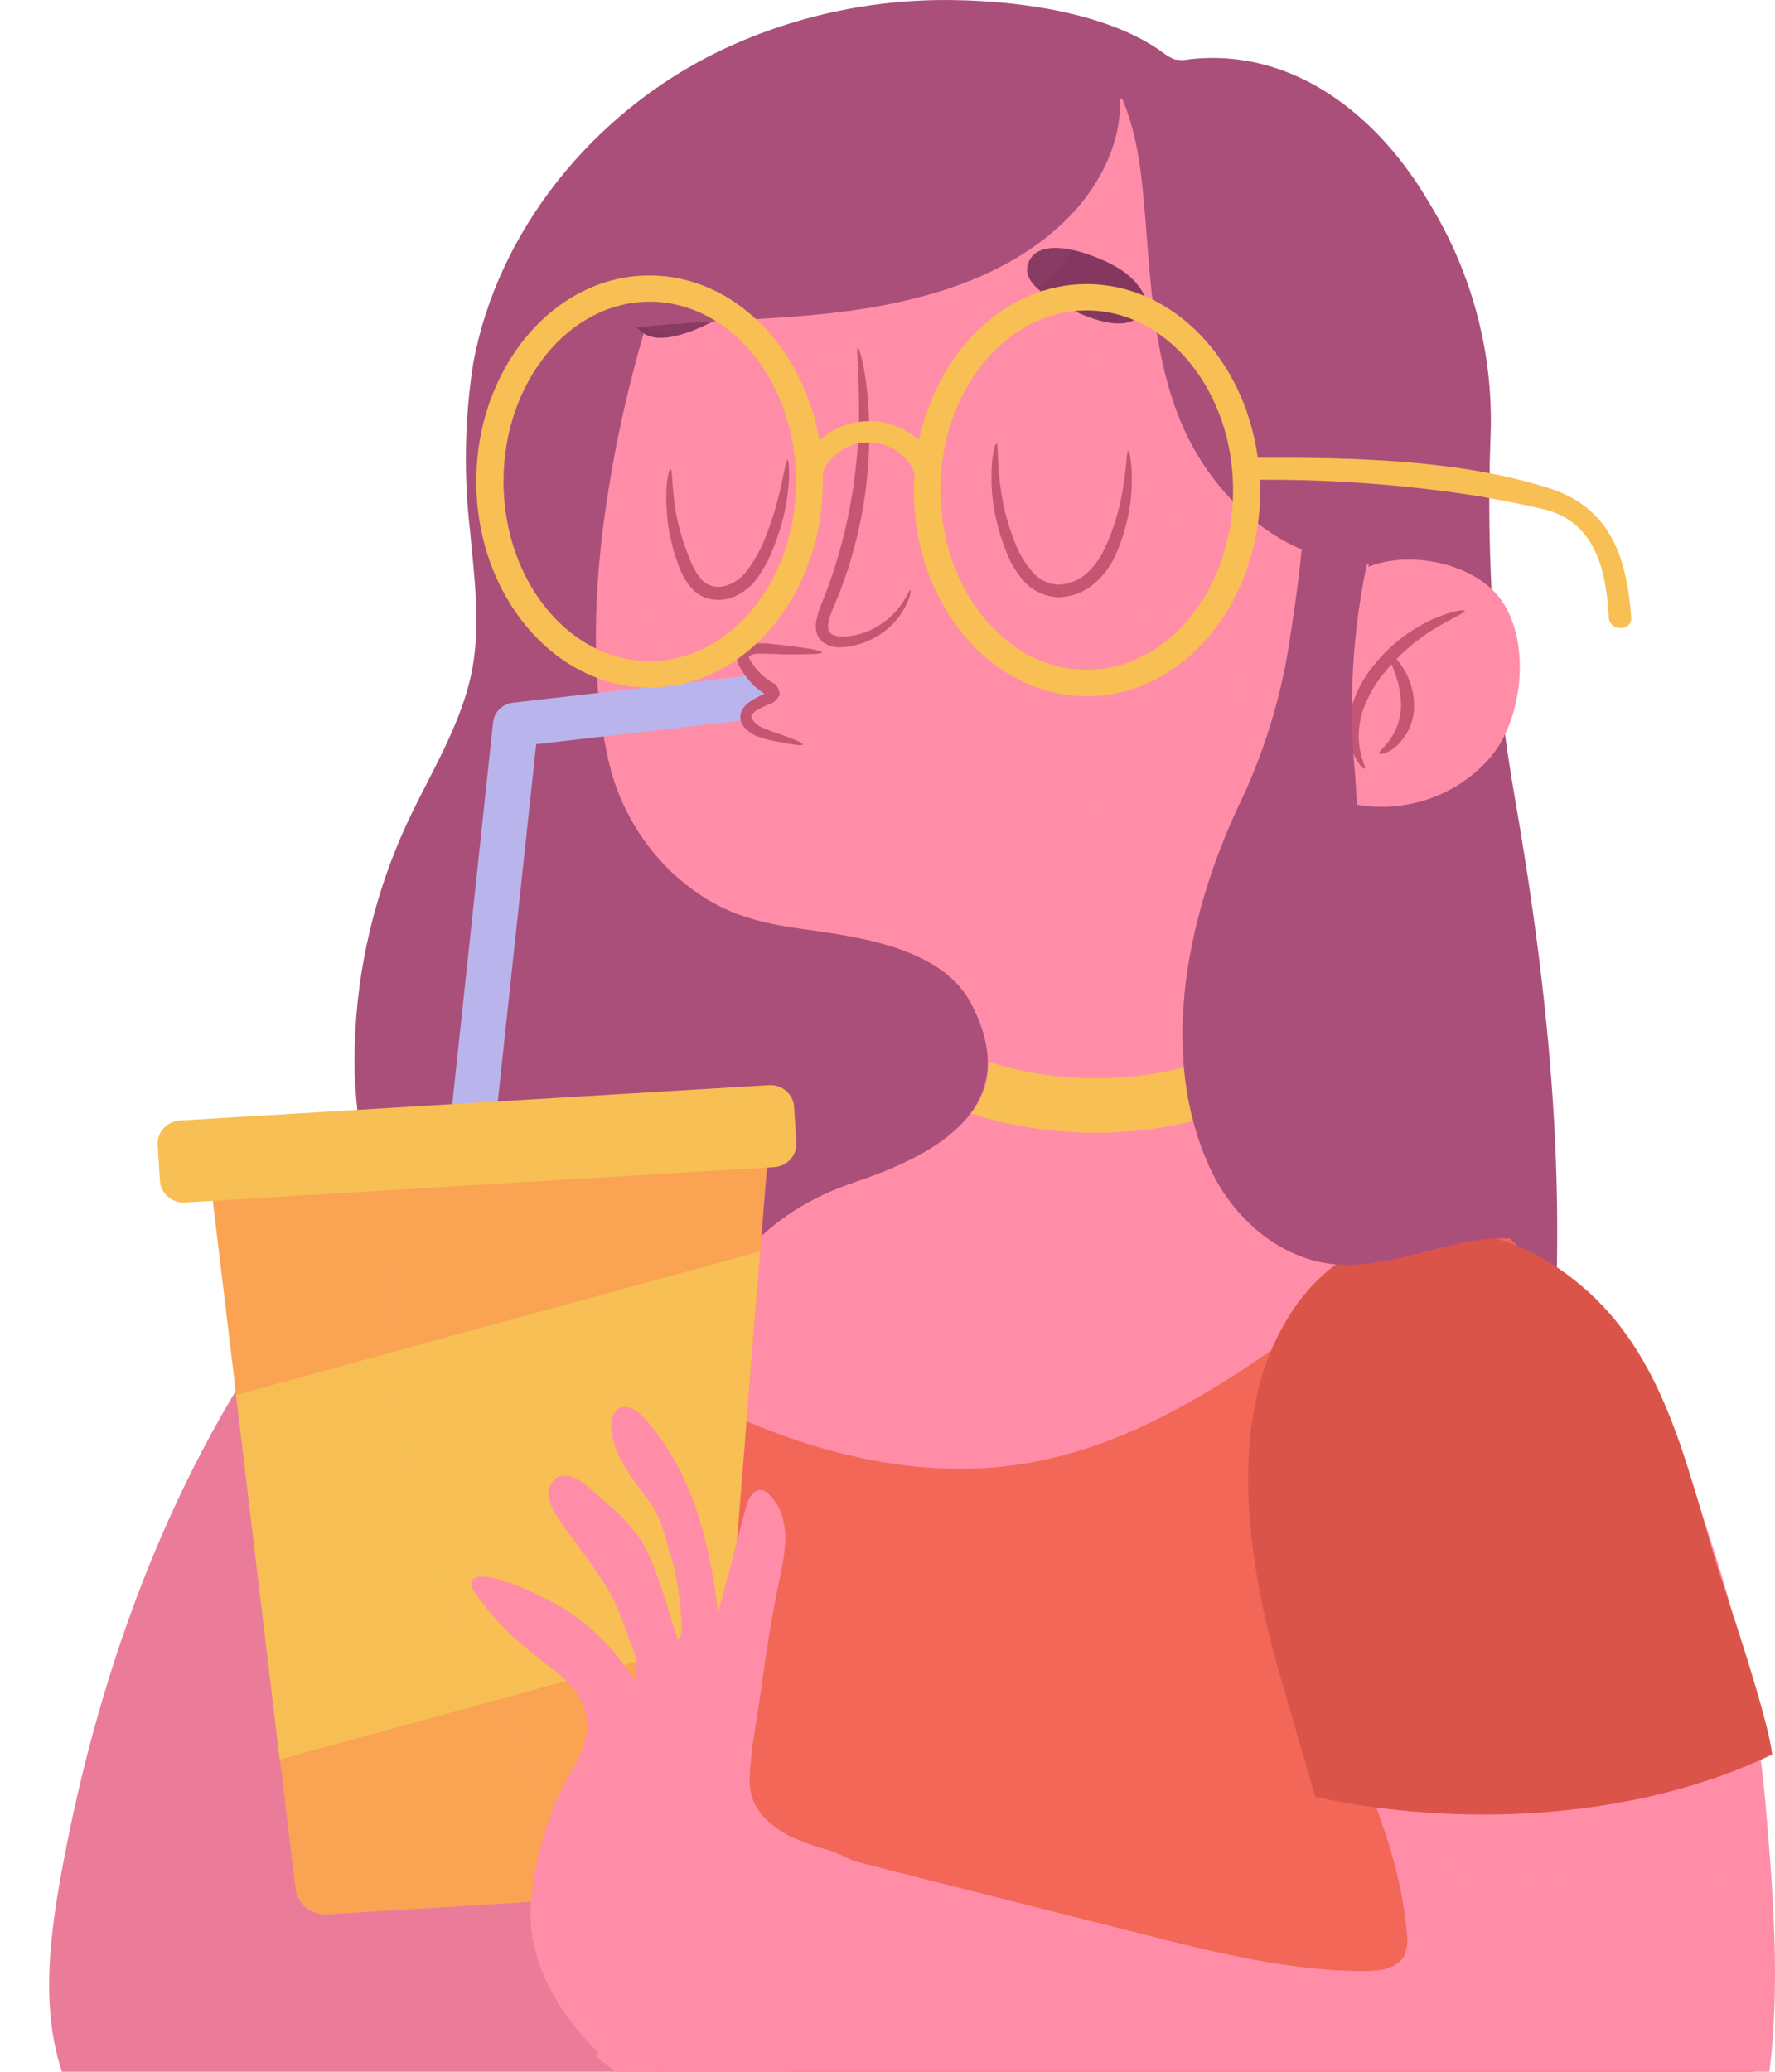 <svg width="36" height="42" viewBox="0 0 36 42" fill="none" xmlns="http://www.w3.org/2000/svg">
<path d="M31.414 28.444C31.832 24.29 31.433 20.241 30.72 16.152C30.305 13.76 30.14 11.334 30.229 8.91C30.307 7.226 29.874 5.557 28.986 4.112C27.971 2.366 26.242 0.957 24.115 1.203C24.019 1.223 23.919 1.223 23.822 1.203C23.744 1.173 23.672 1.132 23.607 1.081C22.508 0.267 20.697 0.02 19.348 0.002C17.686 -0.027 16.042 0.334 14.553 1.053C12.036 2.286 10.095 4.663 9.598 7.364C9.423 8.487 9.402 9.628 9.533 10.757C9.619 11.693 9.749 12.65 9.578 13.567C9.339 14.829 8.559 15.918 8.07 17.111C7.453 18.597 7.154 20.192 7.194 21.795C7.243 22.944 7.594 25.859 8.932 26.276C10.735 26.84 12.64 27.018 14.533 27.193L19.872 27.689C20.785 27.773 21.716 27.858 22.605 27.643C23.271 27.483 23.885 27.163 24.544 26.983C25.362 26.759 26.227 26.755 27.047 26.97" fill="#AA4F7A"/>
<g style="mix-blend-mode:multiply" opacity="0.32">
<g style="mix-blend-mode:multiply" opacity="0.32">
<path d="M15.649 5.229L12.202 6.249C12.139 6.264 12.08 6.29 12.028 6.327C11.969 6.381 11.927 6.449 11.905 6.525C11.313 7.992 10.912 9.525 10.712 11.089C10.457 13.132 11.409 15.151 10.8 17.189L10.098 19.619C9.744 20.803 9.389 22.048 9.667 23.251C9.882 24.198 10.457 25.018 10.88 25.893C11.514 27.21 11.8 28.662 11.711 30.115C11.711 30.069 14.512 29.515 14.768 29.442C15.814 29.15 16.842 28.802 17.849 28.398C18.723 28.049 19.572 27.622 20.449 27.307C20.972 27.122 21.453 26.987 21.815 26.547C22.816 25.33 23.049 23.182 23.088 21.686C23.132 19.923 22.792 18.171 22.09 16.546C21.601 15.409 20.926 14.356 20.093 13.428" fill="#AA4F7A"/>
</g>
</g>
<path d="M5.016 27.816C3.077 30.91 1.89 34.425 1.239 38.001C0.959 39.547 0.785 41.206 1.513 42.605C2.7 44.919 5.968 44.273 8.068 43.812C11.27 43.114 15.177 41.69 17.181 39.082" fill="#EA7C99"/>
<path d="M35.089 44.081C35.884 41.875 35.71 39.103 35.52 36.93C35.29 34.155 34.693 31.621 33.342 29.113C32.33 27.237 31.265 25.172 29.273 24.17C28.308 23.684 27.265 23.367 26.257 22.952C25.029 22.443 23.855 21.352 24.195 19.936C24.411 19 25.1 18.234 25.809 17.565C26.214 17.165 26.589 16.735 26.929 16.28C26.948 16.251 26.975 16.227 27.006 16.211C27.053 16.2 27.103 16.204 27.146 16.223C27.678 16.389 28.248 16.4 28.786 16.256C29.324 16.111 29.807 15.817 30.178 15.409C30.88 14.652 31.069 13.043 30.451 12.168C29.917 11.411 28.583 11.15 27.754 11.491C28.077 9.791 28.137 7.376 27.412 5.767C26.735 4.208 24.988 3.035 23.495 2.315C22.002 1.596 20.369 1.459 18.743 1.636C17.034 1.823 15.259 2.448 14.268 3.817C13.891 4.384 13.601 5.002 13.407 5.651C12.846 7.288 12.453 8.975 12.232 10.687C12.047 12.139 12 13.859 12.316 15.296C12.492 16.197 12.943 17.024 13.609 17.671C14.438 18.432 15.139 18.676 16.267 18.832C17.446 18.996 19.133 19.219 19.714 20.378C20.753 22.416 19.068 23.384 17.332 23.968C13.577 25.23 13.706 28.964 13.202 32.155C12.986 33.569 12.34 34.711 11.877 36.038C11.63 36.846 11.486 37.681 11.446 38.524C11.405 38.995 11.19 39.658 11.263 40.117C11.341 40.609 11.746 40.861 12.14 41.183C13.353 42.169 14.725 42.962 16.076 43.739C17.248 44.387 18.484 44.918 19.766 45.323C21.556 45.916 23.213 46.66 25.07 47.058C26.463 47.378 27.88 47.589 29.307 47.689C31.485 47.813 33.521 47.003 34.602 45.104C34.794 44.777 34.957 44.435 35.089 44.081Z" fill="#FF8DA8"/>
<g style="mix-blend-mode:multiply" opacity="0.2">
<g style="mix-blend-mode:multiply" opacity="0.2">
<path d="M22.409 1.745C22.687 2.97 22.463 4.24 22.319 5.485C22.174 6.731 22.125 8.054 22.706 9.173C23.086 9.858 23.673 10.412 24.387 10.759C25.101 11.107 25.907 11.23 26.696 11.114C26.295 8.705 25.473 6.381 24.266 4.244" fill="#FF8DA8"/>
</g>
</g>
<path d="M15.253 5.681C15.074 4.934 13.674 5.521 13.314 5.786C13.01 6.007 12.594 6.474 13.066 6.766C13.538 7.059 14.546 6.499 14.923 6.239C15.111 6.102 15.306 5.891 15.253 5.681Z" fill="#843860"/>
<path d="M20.839 5.391C21.017 4.644 22.418 5.233 22.777 5.498C23.079 5.708 23.495 6.184 23.023 6.476C22.551 6.768 21.543 6.209 21.166 5.948C20.981 5.818 20.785 5.614 20.839 5.391Z" fill="#843860"/>
<path d="M29.324 47.696C31.502 47.82 33.538 47.01 34.62 45.111C34.806 44.781 34.963 44.437 35.089 44.082C35.884 41.875 35.71 39.103 35.52 36.93C35.29 34.156 34.693 31.621 33.342 29.114C32.437 27.431 31.487 25.611 29.874 24.526C29.82 24.558 29.764 24.589 29.712 24.623C26.731 26.48 24.087 29.21 20.587 29.701C18.519 29.989 16.407 29.429 14.527 28.537C14.298 28.428 14.059 28.314 13.814 28.207C13.516 29.469 13.415 30.868 13.21 32.164C12.995 33.577 12.349 34.719 11.886 36.047C11.639 36.855 11.494 37.69 11.455 38.533C11.414 39.004 11.198 39.667 11.272 40.125C11.349 40.617 11.754 40.87 12.148 41.192C13.361 42.178 14.734 42.971 16.084 43.748C17.256 44.396 18.493 44.927 19.774 45.331C21.565 45.925 23.221 46.669 25.078 47.067C26.474 47.387 27.894 47.597 29.324 47.696Z" fill="#F26757"/>
<g style="mix-blend-mode:multiply" opacity="0.25">
<g style="mix-blend-mode:multiply" opacity="0.25">
<path d="M23.124 16.539C24.27 16.539 25.199 15.632 25.199 14.513C25.199 13.395 24.27 12.488 23.124 12.488C21.979 12.488 21.05 13.395 21.05 14.513C21.05 15.632 21.979 16.539 23.124 16.539Z" fill="#FF8DA8"/>
</g>
<g style="mix-blend-mode:multiply" opacity="0.25">
<path d="M13.626 13.832C13.626 13.392 13.478 12.963 13.206 12.612C12.934 12.261 12.552 12.006 12.118 11.886C12.029 13.026 12.095 14.173 12.314 15.296C12.342 15.422 12.377 15.548 12.413 15.672C12.775 15.512 13.082 15.253 13.297 14.926C13.512 14.6 13.626 14.22 13.626 13.832Z" fill="#FF8DA8"/>
</g>
</g>
<path d="M35.8 36.48C35.637 34.725 35.276 32.993 34.723 31.316C34.292 29.997 33.9 28.413 32.849 27.445C31.22 25.946 28.96 26.276 27.386 27.721C25.33 29.614 25.962 32.06 26.927 34.298C27.614 35.893 28.398 37.492 28.534 39.214C28.557 39.361 28.539 39.51 28.482 39.648C28.344 39.91 27.982 39.959 27.679 39.959C26.14 39.959 24.63 39.578 23.14 39.202L18.676 38.074C17.372 37.746 16.054 37.414 14.787 36.964C13.693 38.426 12.787 40.014 12.088 41.692C14.107 43.259 16.235 44.776 18.661 45.663C22.276 46.989 26.864 48.894 30.858 48.084C31.874 47.899 32.823 47.456 33.607 46.798C34.392 46.141 34.984 45.293 35.326 44.34C36.259 41.86 36.02 39.059 35.8 36.48Z" fill="#FF8DA8"/>
<path d="M25.287 22.38C24.962 22.142 24.685 21.845 24.473 21.505C23.04 21.973 21.491 21.98 20.052 21.526C20.056 21.906 19.931 22.276 19.695 22.578C21.525 23.155 23.505 23.085 25.287 22.38Z" fill="#F7BF54"/>
<path d="M22.036 0.986C22.849 1.703 23.068 2.797 23.174 3.819C23.335 5.405 23.329 7.036 23.939 8.529C24.548 10.022 25.968 11.388 27.724 11.44C27.824 11.451 27.925 11.431 28.012 11.383C28.076 11.327 28.121 11.254 28.142 11.173C29.26 8.201 28.142 4.652 25.457 2.662C24.512 1.968 23.404 1.459 22.327 0.957" fill="#AA4F7A"/>
<g style="mix-blend-mode:multiply" opacity="0.2">
<g style="mix-blend-mode:multiply" opacity="0.2">
<path d="M13.109 6.659C14.469 7.046 15.884 7.315 17.299 7.225C18.715 7.134 20.134 6.661 21.177 5.716C22.22 4.772 22.804 3.318 22.511 1.964C20.682 3.291 18.491 4.057 16.216 4.164" fill="#FF8DA8"/>
</g>
</g>
<path d="M22.573 1.314C22.974 2.368 22.487 3.577 21.681 4.398C20.354 5.748 18.349 6.219 16.44 6.39C14.531 6.56 12.577 6.499 10.744 7.046C11.229 4.657 13.215 2.736 15.52 1.802C17.825 0.868 20.406 0.809 22.883 1.081" fill="#AA4F7A"/>
<path d="M15.742 14.124C15.743 14.109 15.743 14.095 15.742 14.08C15.735 14.022 15.716 13.966 15.687 13.915C15.658 13.864 15.619 13.819 15.572 13.783C15.524 13.746 15.471 13.72 15.413 13.704C15.355 13.688 15.295 13.684 15.236 13.691L10.399 14.246C10.297 14.258 10.202 14.304 10.129 14.376C10.057 14.448 10.012 14.541 10.001 14.642L9.139 22.7C9.127 22.817 9.163 22.934 9.238 23.026C9.314 23.118 9.424 23.177 9.544 23.19H9.594C9.706 23.189 9.815 23.148 9.898 23.075C9.982 23.001 10.034 22.9 10.046 22.79L10.875 15.087L15.165 14.593C15.201 14.467 15.276 14.355 15.379 14.272C15.482 14.188 15.608 14.137 15.742 14.124Z" fill="#B9B5EC"/>
<path d="M18.463 11.964C18.441 11.964 18.402 12.069 18.293 12.235C18.132 12.47 17.909 12.657 17.646 12.776C17.473 12.857 17.285 12.901 17.093 12.904C16.877 12.904 16.761 12.833 16.802 12.618C16.843 12.403 16.978 12.172 17.062 11.92C17.162 11.659 17.248 11.394 17.319 11.125C17.575 10.182 17.674 9.206 17.612 8.232C17.562 7.486 17.431 7.04 17.396 7.046C17.362 7.052 17.42 7.507 17.422 8.239C17.428 9.19 17.306 10.139 17.06 11.059C16.985 11.329 16.907 11.589 16.817 11.835C16.774 11.96 16.724 12.079 16.679 12.197C16.624 12.32 16.584 12.448 16.558 12.58C16.543 12.654 16.543 12.729 16.558 12.803C16.576 12.885 16.619 12.958 16.683 13.014C16.8 13.099 16.946 13.137 17.09 13.119C17.311 13.104 17.526 13.042 17.72 12.938C18 12.792 18.226 12.564 18.366 12.286C18.474 12.088 18.476 11.968 18.463 11.964Z" fill="#C45673"/>
<path d="M15.97 9.324C15.931 9.324 15.901 9.667 15.755 10.197C15.674 10.507 15.566 10.809 15.434 11.102C15.355 11.268 15.259 11.425 15.145 11.571C15.041 11.717 14.889 11.825 14.714 11.876C14.634 11.901 14.548 11.904 14.466 11.886C14.385 11.867 14.309 11.828 14.249 11.771C14.13 11.637 14.04 11.482 13.984 11.314C13.86 11.02 13.768 10.714 13.71 10.401C13.62 9.863 13.643 9.516 13.6 9.511C13.557 9.507 13.48 9.854 13.527 10.424C13.555 10.759 13.627 11.088 13.742 11.405C13.804 11.607 13.909 11.795 14.053 11.954C14.142 12.045 14.257 12.109 14.382 12.139C14.508 12.169 14.638 12.169 14.764 12.139C14.998 12.074 15.203 11.932 15.343 11.737C15.467 11.569 15.57 11.388 15.649 11.196C15.781 10.888 15.88 10.566 15.942 10.237C16.041 9.678 16.002 9.324 15.97 9.324Z" fill="#C45673"/>
<path d="M22.883 9.139C22.842 9.139 22.857 9.535 22.73 10.143C22.657 10.495 22.54 10.837 22.383 11.163C22.295 11.345 22.171 11.508 22.017 11.642C21.857 11.776 21.654 11.851 21.444 11.853C21.341 11.844 21.242 11.815 21.151 11.766C21.061 11.718 20.983 11.651 20.921 11.571C20.787 11.415 20.68 11.238 20.604 11.049C20.464 10.711 20.365 10.358 20.309 9.997C20.212 9.385 20.253 8.994 20.212 8.99C20.171 8.986 20.072 9.375 20.123 10.021C20.16 10.402 20.249 10.777 20.389 11.135C20.466 11.355 20.582 11.56 20.731 11.741C20.816 11.848 20.924 11.935 21.046 11.998C21.169 12.061 21.304 12.098 21.442 12.107C21.717 12.109 21.983 12.012 22.189 11.834C22.373 11.677 22.52 11.483 22.62 11.266C22.775 10.917 22.879 10.549 22.93 10.172C22.997 9.532 22.913 9.137 22.883 9.139Z" fill="#C45673"/>
<path d="M27.678 15.582C27.715 15.561 27.577 15.355 27.558 14.989C27.549 14.774 27.583 14.56 27.657 14.358C27.749 14.111 27.881 13.88 28.047 13.674C28.353 13.287 28.73 12.959 29.159 12.706C29.49 12.511 29.719 12.422 29.708 12.385C29.697 12.347 29.445 12.385 29.072 12.547C28.586 12.767 28.162 13.101 27.838 13.518C27.653 13.749 27.513 14.011 27.424 14.29C27.353 14.523 27.336 14.768 27.375 15.008C27.448 15.42 27.659 15.605 27.678 15.582Z" fill="#C45673"/>
<path d="M27.974 15.273C27.985 15.302 28.135 15.285 28.314 15.134C28.426 15.032 28.517 14.91 28.579 14.774C28.642 14.637 28.677 14.49 28.68 14.341C28.686 14.049 28.602 13.762 28.441 13.516C28.318 13.333 28.211 13.247 28.183 13.266C28.155 13.285 28.204 13.409 28.273 13.596C28.368 13.831 28.417 14.08 28.415 14.332C28.406 14.577 28.324 14.813 28.178 15.012C28.064 15.165 27.956 15.237 27.974 15.273Z" fill="#C45673"/>
<path d="M15.735 14.854C15.643 14.828 15.553 14.794 15.466 14.753C15.378 14.716 15.303 14.653 15.251 14.574C15.243 14.562 15.239 14.548 15.239 14.533C15.239 14.519 15.243 14.505 15.251 14.492C15.274 14.454 15.306 14.423 15.345 14.402C15.39 14.374 15.451 14.343 15.513 14.313L15.608 14.271L15.681 14.242C15.709 14.223 15.733 14.202 15.755 14.177C15.77 14.158 15.791 14.126 15.813 14.092C15.812 14.006 15.777 13.924 15.714 13.863L15.649 13.832L15.621 13.811L15.572 13.777C15.54 13.755 15.51 13.731 15.481 13.706C15.424 13.655 15.371 13.601 15.324 13.541C15.279 13.485 15.239 13.426 15.203 13.365C15.182 13.31 15.188 13.318 15.203 13.3C15.246 13.271 15.296 13.255 15.348 13.253C15.412 13.25 15.477 13.25 15.541 13.253L15.918 13.266C16.381 13.266 16.67 13.266 16.672 13.228C16.674 13.19 16.392 13.14 15.933 13.085L15.556 13.043H15.453C15.412 13.041 15.371 13.041 15.33 13.043C15.231 13.043 15.133 13.073 15.052 13.129C14.997 13.171 14.96 13.233 14.951 13.302C14.943 13.363 14.955 13.425 14.983 13.48C15.022 13.561 15.07 13.637 15.126 13.708C15.181 13.783 15.243 13.853 15.311 13.918C15.345 13.947 15.382 13.979 15.421 14.006L15.479 14.046L15.505 14.063L15.406 14.111C15.341 14.145 15.278 14.179 15.21 14.223C15.135 14.273 15.075 14.341 15.037 14.421C15.019 14.466 15.011 14.514 15.015 14.562C15.02 14.61 15.035 14.657 15.061 14.698C15.14 14.808 15.252 14.891 15.382 14.936C15.436 14.958 15.491 14.976 15.548 14.989L15.69 15.02C16.052 15.094 16.274 15.125 16.282 15.094C16.291 15.062 16.08 14.972 15.735 14.854Z" fill="#C45673"/>
<path d="M15.585 23.293L4.27 23.958L5.994 38.291C6.012 38.442 6.09 38.58 6.21 38.676C6.331 38.773 6.485 38.82 6.64 38.808L13.859 38.369C14.004 38.36 14.141 38.3 14.245 38.201C14.348 38.102 14.412 37.969 14.423 37.828L15.585 23.293Z" fill="#F9A353"/>
<path d="M5.673 35.67L14.783 33.175L15.416 25.369L4.787 28.279L5.673 35.67Z" fill="#F7BF54"/>
<g style="mix-blend-mode:multiply" opacity="0.14">
<g style="mix-blend-mode:multiply" opacity="0.14">
<path d="M4.27 23.958L5.994 38.291C6.012 38.442 6.09 38.58 6.21 38.676C6.331 38.773 6.485 38.82 6.64 38.808L12.385 38.459C10.85 36.285 9.65 33.902 8.824 31.387C8.02 28.922 7.669 26.337 7.786 23.752L4.27 23.958Z" fill="#F9A353"/>
</g>
</g>
<path d="M15.595 21.998L3.65 22.715C3.384 22.731 3.182 22.955 3.198 23.214L3.244 23.937C3.26 24.196 3.489 24.394 3.755 24.378L15.699 23.661C15.965 23.645 16.168 23.421 16.151 23.161L16.106 22.439C16.089 22.179 15.861 21.982 15.595 21.998Z" fill="#F7BF54"/>
<g style="mix-blend-mode:multiply" opacity="0.2">
<g style="mix-blend-mode:multiply" opacity="0.2">
<path d="M35.8 36.48C35.637 34.725 35.276 32.993 34.723 31.316C34.292 29.997 33.9 28.413 32.849 27.445C31.657 26.349 30.132 26.234 28.782 26.814L26.072 31.505C26.23 32.469 26.52 33.409 26.933 34.298C27.422 35.432 27.959 36.57 28.277 37.752C29.765 37.998 31.269 38.135 32.778 38.162C33.834 38.194 34.89 38.124 35.932 37.952C35.882 37.443 35.841 36.961 35.8 36.48Z" fill="#FF8DA8"/>
</g>
</g>
<path d="M26.679 36.427C29.576 37.058 33.142 36.909 35.942 35.569C35.86 34.78 34.91 32.026 34.822 31.738C34.191 29.654 33.745 27.464 32.065 26.059C30.557 24.78 28.501 24.462 26.912 25.777C26.556 26.085 26.26 26.453 26.037 26.863C24.859 28.903 25.335 31.835 25.97 33.993C26.203 34.804 26.439 35.615 26.679 36.427Z" fill="#DB5449"/>
<path d="M29.542 22.315C29.047 21.24 29.486 20.199 28.859 19.16C28.527 18.615 27.924 18.108 27.713 17.494C27.523 16.953 27.53 16.232 27.478 15.649C27.334 14.062 27.456 12.463 27.84 10.914C27.867 10.832 27.877 10.745 27.868 10.66C27.833 10.543 27.764 10.438 27.67 10.359C27.02 9.704 26.416 9.007 25.863 8.272L26.405 11.104C26.347 11.684 26.27 12.258 26.177 12.847C26.021 13.974 25.701 15.073 25.227 16.112C24.126 18.373 23.43 21.318 24.557 23.716C25.02 24.698 25.951 25.518 27.052 25.63C28.45 25.769 29.865 24.788 31.199 25.209C30.563 24.292 30.009 23.324 29.542 22.315Z" fill="#AA4F7A"/>
<path d="M15.272 43.785C13.333 42.784 10.455 40.905 10.787 38.396C10.872 37.616 11.095 36.858 11.448 36.154C11.748 35.617 12.095 35.136 11.791 34.486C11.591 34.065 11.095 33.766 10.744 33.472C10.303 33.122 9.918 32.708 9.604 32.245C9.581 32.219 9.566 32.187 9.559 32.153C9.551 32.118 9.553 32.083 9.563 32.05C9.762 31.707 11.177 32.452 11.401 32.59C12.028 32.972 12.543 33.506 12.898 34.139C12.859 34.067 12.922 33.791 12.911 33.693C12.883 33.547 12.837 33.406 12.773 33.272C12.681 32.979 12.569 32.692 12.437 32.414C12.127 31.829 11.685 31.324 11.319 30.775C11.225 30.65 11.16 30.506 11.13 30.354C11.115 30.279 11.123 30.202 11.153 30.131C11.183 30.061 11.233 30 11.298 29.957C11.513 29.837 11.774 30.009 11.957 30.167C12.355 30.516 12.853 30.908 13.094 31.387C13.379 31.951 13.538 32.622 13.741 33.217C13.956 33.261 13.695 31.82 13.65 31.69C13.501 31.255 13.46 30.861 13.195 30.481C12.851 29.988 12.403 29.496 12.4 28.899C12.393 28.835 12.403 28.77 12.428 28.711C12.452 28.651 12.492 28.599 12.543 28.558C12.719 28.451 12.937 28.606 13.075 28.758C14.055 29.845 14.395 31.295 14.566 32.706L15.13 30.552C15.175 30.384 15.283 30.174 15.457 30.209C15.513 30.226 15.563 30.257 15.602 30.3C16.089 30.794 15.916 31.518 15.791 32.113C15.647 32.803 15.537 33.501 15.444 34.2C15.363 34.812 15.229 35.419 15.205 36.038C15.177 36.593 15.507 36.94 15.998 37.214C16.266 37.338 16.544 37.439 16.83 37.514C17.129 37.618 17.401 37.79 17.709 37.883" fill="#FF8DA8"/>
<path d="M31.393 9.888C29.574 9.314 27.416 9.272 25.527 9.28H25.509C25.242 7.288 23.786 5.759 22.041 5.759C20.397 5.759 19.025 7.109 18.637 8.925C18.363 8.676 18.003 8.537 17.629 8.537C17.255 8.537 16.895 8.676 16.621 8.925C16.293 7.031 14.874 5.584 13.174 5.584C11.235 5.584 9.66 7.458 9.66 9.762C9.66 12.065 11.235 13.939 13.174 13.939C15.113 13.939 16.688 12.065 16.688 9.762C16.688 9.696 16.688 9.633 16.688 9.568C16.765 9.389 16.895 9.236 17.062 9.129C17.229 9.022 17.425 8.966 17.624 8.969C17.824 8.971 18.018 9.031 18.183 9.142C18.347 9.252 18.474 9.408 18.547 9.589C18.547 9.705 18.532 9.821 18.532 9.938C18.532 12.252 20.109 14.116 22.045 14.116C23.982 14.116 25.559 12.24 25.559 9.936C25.559 9.863 25.559 9.793 25.559 9.726C26.949 9.718 28.337 9.815 29.712 10.016C30.24 10.094 30.764 10.199 31.285 10.317C32.377 10.565 32.578 11.602 32.629 12.517C32.646 12.801 33.103 12.803 33.084 12.517C32.991 11.297 32.668 10.285 31.393 9.888ZM13.178 13.403C11.541 13.403 10.212 11.768 10.212 9.76C10.212 7.751 11.541 6.116 13.178 6.116C14.816 6.116 16.145 7.751 16.145 9.76C16.145 11.768 14.813 13.403 13.178 13.403ZM22.041 13.579C20.406 13.579 19.075 11.945 19.075 9.936C19.075 7.927 20.406 6.293 22.041 6.293C23.676 6.293 25.009 7.927 25.009 9.936C25.009 11.945 23.678 13.579 22.041 13.579Z" fill="#F7BF54"/>
</svg>
